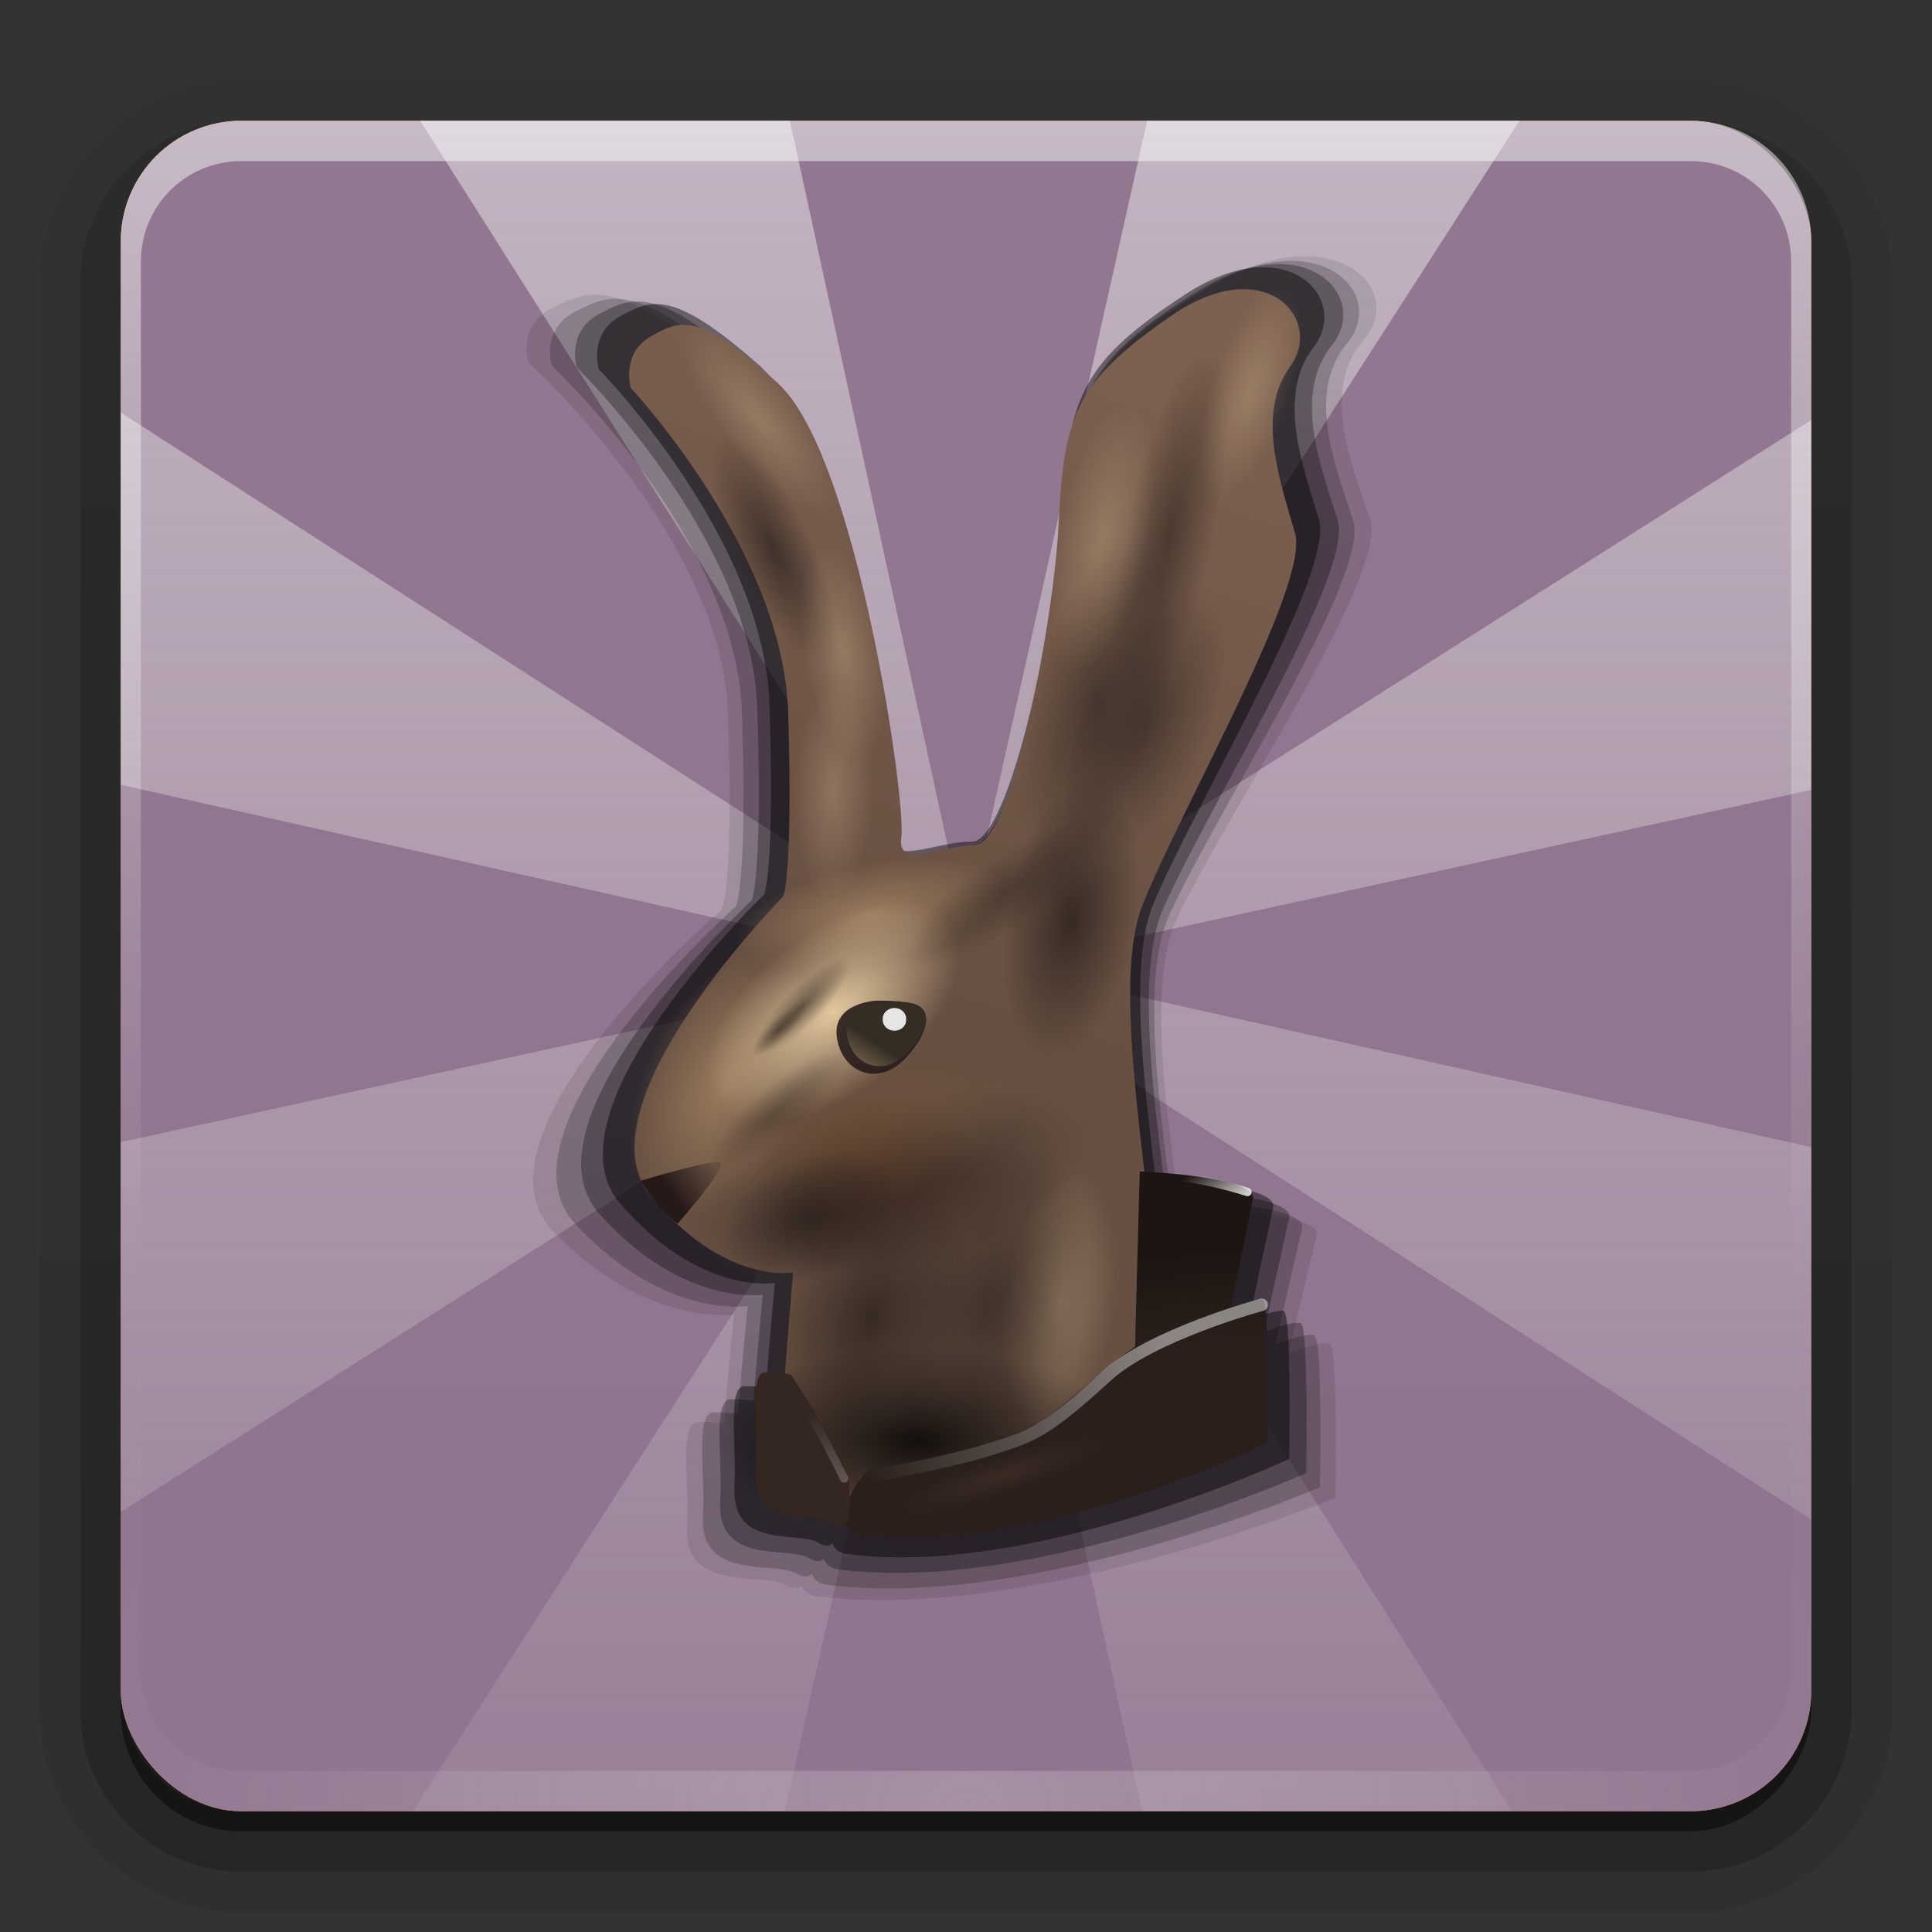 <?xml version="1.0" encoding="UTF-8"?>
<!-- Created with Inkscape (http://www.inkscape.org/) -->
<svg id="svg2408" width="96" height="96" version="1.0" xmlns="http://www.w3.org/2000/svg" xmlns:cc="http://creativecommons.org/ns#" xmlns:dc="http://purl.org/dc/elements/1.1/" xmlns:rdf="http://www.w3.org/1999/02/22-rdf-syntax-ns#" xmlns:xlink="http://www.w3.org/1999/xlink">
 <rect width="100%" height="100%" fill="#333333" stroke="none"/>
 <defs id="defs2410">
  <linearGradient id="linearGradient17119">
   <stop id="stop17121" stop-color="#60473b" offset="0"/>
   <stop id="stop17123" stop-color="#60473b" stop-opacity="0" offset="1"/>
  </linearGradient>
  <linearGradient id="linearGradient17041">
   <stop id="stop17043" stop-color="#43271c" offset="0"/>
   <stop id="stop17045" stop-color="#43271c" stop-opacity="0" offset="1"/>
  </linearGradient>
  <linearGradient id="linearGradient16829">
   <stop id="stop16831" stop-color="#29201b" offset="0"/>
   <stop id="stop16833" stop-color="#29201b" stop-opacity="0" offset="1"/>
  </linearGradient>
  <linearGradient id="linearGradient16785">
   <stop id="stop16787" stop-color="#a68864" offset="0"/>
   <stop id="stop16789" stop-color="#a68864" stop-opacity="0" offset="1"/>
  </linearGradient>
  <linearGradient id="linearGradient16773">
   <stop id="stop16775" stop-color="#ead1a4" offset="0"/>
   <stop id="stop16777" stop-color="#ead1a4" stop-opacity="0" offset="1"/>
  </linearGradient>
  <linearGradient id="ButtonShadow" x1="45.448" x2="45.448" y1="92.54" y2="7.016" gradientTransform="scale(1.006 .994)" gradientUnits="userSpaceOnUse">
   <stop id="stop3750" offset="0"/>
   <stop id="stop3752" stop-opacity=".588" offset="1"/>
  </linearGradient>
  <linearGradient id="linearGradient3737">
   <stop id="stop3739" stop-color="#fefefe" offset="0"/>
   <stop id="stop3741" stop-color="#fefefe" stop-opacity="0" offset="1"/>
  </linearGradient>
  <filter id="filter3174" color-interpolation-filters="sRGB">
   <feGaussianBlur id="feGaussianBlur3176" stdDeviation="1.71"/>
  </filter>
  <linearGradient id="linearGradient3188" x1="36.357" x2="36.357" y1="6" y2="63.893" gradientUnits="userSpaceOnUse" xlink:href="#linearGradient3737"/>
  <radialGradient id="radialGradient3619" cx="48" cy="90.172" r="42" gradientTransform="matrix(1.157 0 0 .996 -7.551 .197)" gradientUnits="userSpaceOnUse" xlink:href="#linearGradient3737"/>
  <linearGradient id="linearGradient4152" x1="48" x2="48" y1="6" y2="109.11" gradientUnits="userSpaceOnUse" xlink:href="#linearGradient3737"/>
  <linearGradient id="linearGradient4206" x1="48" x2="48" y1="90" y2="5.988" gradientUnits="userSpaceOnUse">
   <stop id="stop4086" stop-color="#8f758e" offset="0"/>
   <stop id="stop4088" stop-color="#917790" offset="1"/>
  </linearGradient>
  <linearGradient id="linearGradient4214" x1="48" x2="48" y1="90" y2="5.988" gradientUnits="userSpaceOnUse">
   <stop id="stop4210" stop-color="#f3840c" offset="0"/>
   <stop id="stop4212" stop-color="#f2b80c" offset="1"/>
  </linearGradient>
  <linearGradient id="ButtonShadow-0" x1="45.448" x2="45.448" y1="92.54" y2="7.016" gradientTransform="matrix(1.006 0 0 .994 100 0)" gradientUnits="userSpaceOnUse">
   <stop id="stop3750-8" offset="0"/>
   <stop id="stop3752-5" stop-opacity=".588" offset="1"/>
  </linearGradient>
  <linearGradient id="linearGradient3780" x1="32.251" x2="32.251" y1="6.132" y2="90.239" gradientTransform="matrix(1.024 0 0 1.012 -1.143 -98.071)" gradientUnits="userSpaceOnUse" xlink:href="#ButtonShadow-0"/>
  <linearGradient id="linearGradient3721" x1="32.251" x2="32.251" y1="6.132" y2="90.239" gradientTransform="translate(0,-97)" gradientUnits="userSpaceOnUse" xlink:href="#ButtonShadow-0"/>
  <linearGradient id="linearGradient16769" x1="168.68" x2="174.75" y1="14.697" y2="-2.273" gradientTransform="matrix(2.212 0 0 1.921 -331.2 20.242)" gradientUnits="userSpaceOnUse">
   <stop id="stop16765" stop-color="#675042" offset="0"/>
   <stop id="stop16767" stop-color="#7d6150" offset="1"/>
  </linearGradient>
  <radialGradient id="radialGradient16779" cx="145.8" cy="20.406" r="5.445" gradientTransform="matrix(1 0 0 .452 0 11.187)" gradientUnits="userSpaceOnUse" xlink:href="#linearGradient16773"/>
  <radialGradient id="radialGradient16791" cx="145.8" cy="20.406" r="5.445" gradientTransform="matrix(1 0 0 .452 0 11.187)" gradientUnits="userSpaceOnUse" xlink:href="#linearGradient16785"/>
  <radialGradient id="radialGradient16811" cx="145.8" cy="20.406" r="5.445" gradientTransform="matrix(1 0 0 .452 0 11.187)" gradientUnits="userSpaceOnUse">
   <stop id="stop16807" stop-color="#6f5439" offset="0"/>
   <stop id="stop16809" stop-color="#6f5439" stop-opacity="0" offset="1"/>
  </radialGradient>
  <radialGradient id="radialGradient16823" cx="145.8" cy="20.406" r="5.445" gradientTransform="matrix(1 0 0 .452 0 11.187)" gradientUnits="userSpaceOnUse">
   <stop id="stop16819" stop-color="#44352c" offset="0"/>
   <stop id="stop16821" stop-color="#44352c" stop-opacity="0" offset="1"/>
  </radialGradient>
  <radialGradient id="radialGradient16835" cx="145.8" cy="20.406" r="5.445" gradientTransform="matrix(1 0 0 .452 0 11.187)" gradientUnits="userSpaceOnUse" xlink:href="#linearGradient16829"/>
  <linearGradient id="linearGradient16926" x1="169.47" x2="169.14" y1="16.479" y2="16.909" gradientTransform="matrix(2.212 0 0 1.921 -331.2 20.242)" gradientUnits="userSpaceOnUse">
   <stop id="stop16922" stop-color="#342d23" offset="0"/>
   <stop id="stop16924" stop-color="#645543" offset="1"/>
  </linearGradient>
  <linearGradient id="linearGradient16942" x1="164.78" x2="165.84" y1="20.301" y2="19.638" gradientTransform="matrix(2.212 0 0 1.921 -331.2 20.242)" gradientUnits="userSpaceOnUse">
   <stop id="stop16938" stop-color="#251919" offset="0"/>
   <stop id="stop16940" stop-color="#675242" offset="1"/>
  </linearGradient>
  <radialGradient id="radialGradient17047" cx="164.23" cy="17.062" r="3.261" gradientTransform="matrix(1 0 0 .864 0 2.313)" gradientUnits="userSpaceOnUse" xlink:href="#linearGradient17041"/>
  <linearGradient id="linearGradient17099" x1="175.82" x2="169.21" y1="23.99" y2="27.899" gradientTransform="matrix(2.212 0 0 1.921 -331.2 20.242)" gradientUnits="userSpaceOnUse">
   <stop id="stop17095" stop-color="#fbfbfb" offset="0"/>
   <stop id="stop17097" stop-color="#fbfbfb" stop-opacity="0" offset="1"/>
  </linearGradient>
  <linearGradient id="linearGradient17107" x1="168.45" x2="168.26" y1="28.007" y2="25.974" gradientTransform="matrix(2.212 0 0 1.921 -331.2 20.242)" gradientUnits="userSpaceOnUse">
   <stop id="stop17103" stop-color="#fefefe" offset="0"/>
   <stop id="stop17105" stop-color="#fefefe" stop-opacity="0" offset="1"/>
  </linearGradient>
  <linearGradient id="linearGradient17115" x1="177.28" x2="176.65" y1="20.706" y2="19.729" gradientTransform="matrix(2.212 0 0 1.921 -331.2 20.242)" gradientUnits="userSpaceOnUse">
   <stop id="stop17111" stop-color="#fefefe" offset="0"/>
   <stop id="stop17113" stop-color="#fefefe" stop-opacity="0" offset="1"/>
  </linearGradient>
  <radialGradient id="radialGradient17125" cx="175.09" cy="27.362" r="2.404" gradientTransform="matrix(1 0 0 .179 0 22.468)" gradientUnits="userSpaceOnUse" xlink:href="#linearGradient17119"/>
  <linearGradient id="linearGradient17137" x1="176.2" x2="176.46" y1="21.93" y2="24.252" gradientTransform="matrix(2.212 0 0 1.921 -331.2 20.242)" gradientUnits="userSpaceOnUse">
   <stop id="stop17133" stop-color="#1d1512" offset="0"/>
   <stop id="stop17135" stop-color="#2a1f1a" offset="1"/>
  </linearGradient>
  <radialGradient id="radialGradient17147" cx="172.3" cy="26.814" r="3.049" gradientTransform="matrix(1 0 0 .513 0 13.063)" gradientUnits="userSpaceOnUse">
   <stop id="stop17143" offset="0"/>
   <stop id="stop17145" stop-opacity="0" offset="1"/>
  </radialGradient>
 </defs>
 <g id="layer2" display="none">
  <rect id="rect3745" x="5" y="7" width="86" height="85" rx="6" ry="6" fill="url(#ButtonShadow)" filter="url(#filter3174)" opacity=".9"/>
 </g>
 <g id="g17207">
  <g id="layer4">
   <path id="path3786" transform="scale(1,-1)" d="m12-95.031c-5.511 0-10.031 4.52-10.031 10.031v71c0 5.511 4.52 10.031 10.031 10.031h72c5.511 0 10.031-4.52 10.031-10.031v-71c0-5.511-4.52-10.031-10.031-10.031h-72z" fill="url(#linearGradient3780)" opacity=".08"/>
   <path id="path3778" transform="scale(1,-1)" d="m12-94.031c-4.972 0-9.031 4.06-9.031 9.031v71c0 4.972 4.06 9.031 9.031 9.031h72c4.972 0 9.031-4.06 9.031-9.031v-71c0-4.972-4.06-9.031-9.031-9.031h-72z" fill="url(#linearGradient3780)" opacity=".1"/>
   <path id="path3770" transform="scale(1,-1)" d="m12-93c-4.409 0-8 3.591-8 8v71c0 4.409 3.591 8 8 8h72c4.409 0 8-3.591 8-8v-71c0-4.409-3.591-8-8-8h-72z" fill="url(#linearGradient3780)" opacity=".2"/>
   <rect id="rect3723" transform="scale(1,-1)" x="5" y="-92" width="86" height="85" rx="7" ry="7" fill="url(#linearGradient3780)" opacity=".3"/>
   <rect id="rect3716" transform="scale(1,-1)" x="6" y="-91" width="84" height="84" rx="6" ry="6" fill="url(#linearGradient3721)" opacity=".45"/>
  </g>
  <g id="layer1">
   <rect id="rect2419" x="6" y="6" width="84" height="84" rx="6" ry="6" fill="url(#linearGradient4214)"/>
   <rect id="rect4204" x="6" y="6" width="84" height="84" rx="6" ry="6" fill="url(#linearGradient4206)"/>
   <path id="rect3728" d="m12 6c-3.324 0-6 2.676-6 6v2 68 2c0 0.335 0.041 0.651 0.094 0.969 0.049 0.296 0.097 0.597 0.188 0.875 0.01 0.03 0.021 0.064 0.031 0.094 0.099 0.288 0.235 0.547 0.375 0.812 0.145 0.274 0.316 0.536 0.5 0.781s0.374 0.473 0.594 0.688c0.44 0.428 0.943 0.815 1.5 1.094 0.279 0.14 0.573 0.247 0.875 0.344-0.256-0.1-0.487-0.236-0.719-0.375-0.007-0.004-0.024 0.004-0.031 0-0.032-0.019-0.062-0.043-0.094-0.062-0.12-0.077-0.231-0.164-0.344-0.25-0.106-0.081-0.213-0.161-0.312-0.25-0.178-0.161-0.347-0.345-0.5-0.531-0.108-0.13-0.218-0.265-0.312-0.406-0.025-0.038-0.038-0.086-0.062-0.125-0.065-0.103-0.13-0.205-0.188-0.312-0.101-0.195-0.206-0.416-0.281-0.625-0.008-0.022-0.024-0.041-0.031-0.062-0.032-0.092-0.036-0.187-0.062-0.281-0.03-0.107-0.07-0.203-0.094-0.312-0.073-0.342-0.125-0.698-0.125-1.062v-2-68-2c0-2.782 2.218-5 5-5h2 68 2c2.782 0 5 2.218 5 5v2 68 2c0 0.364-0.052 0.721-0.125 1.062-0.044 0.207-0.088 0.398-0.156 0.594-0.008 0.022-0.023 0.041-0.031 0.062-0.063 0.174-0.138 0.367-0.219 0.531-0.042 0.083-0.079 0.17-0.125 0.25-0.055 0.097-0.127 0.188-0.188 0.281-0.094 0.141-0.205 0.276-0.312 0.406-0.143 0.174-0.303 0.347-0.469 0.5-0.011 0.01-0.02 0.021-0.031 0.031-0.138 0.126-0.285 0.234-0.438 0.344-0.103 0.073-0.204 0.153-0.312 0.219-0.007 0.004-0.024-0.004-0.031 0-0.232 0.139-0.463 0.275-0.719 0.375 0.302-0.097 0.596-0.204 0.875-0.344 0.557-0.279 1.06-0.666 1.5-1.094 0.22-0.214 0.409-0.442 0.594-0.688s0.355-0.508 0.5-0.781c0.14-0.265 0.276-0.525 0.375-0.812 0.01-0.031 0.021-0.063 0.031-0.094 0.09-0.278 0.139-0.579 0.188-0.875 0.052-0.318 0.094-0.634 0.094-0.969v-2-68-2c0-3.324-2.676-6-6-6h-72z" fill="url(#linearGradient3188)" opacity=".5"/>
   <path id="path3615" d="m12 90c-3.324 0-6-2.676-6-6v-2-68-2c0-0.335 0.041-0.651 0.094-0.969 0.049-0.296 0.097-0.597 0.188-0.875 0.01-0.03 0.021-0.064 0.031-0.094 0.099-0.288 0.235-0.547 0.375-0.812 0.145-0.274 0.316-0.536 0.5-0.781s0.374-0.473 0.594-0.688c0.44-0.428 0.943-0.815 1.5-1.094 0.279-0.14 0.573-0.247 0.875-0.344-0.256 0.1-0.487 0.236-0.719 0.375-0.007 0.004-0.024-0.004-0.031 0-0.032 0.019-0.062 0.043-0.094 0.062-0.12 0.077-0.231 0.164-0.344 0.25-0.106 0.081-0.213 0.161-0.312 0.25-0.178 0.161-0.347 0.345-0.5 0.531-0.108 0.13-0.218 0.265-0.312 0.406-0.025 0.038-0.038 0.086-0.062 0.125-0.065 0.103-0.13 0.205-0.188 0.312-0.101 0.195-0.206 0.416-0.281 0.625-0.008 0.022-0.024 0.041-0.031 0.062-0.032 0.092-0.036 0.187-0.062 0.281-0.03 0.107-0.07 0.203-0.094 0.312-0.073 0.342-0.125 0.698-0.125 1.062v2 68 2c0 2.782 2.218 5 5 5h2 68 2c2.782 0 5-2.218 5-5v-2-68-2c0-0.364-0.052-0.721-0.125-1.062-0.044-0.207-0.088-0.398-0.156-0.594-0.008-0.022-0.023-0.041-0.031-0.062-0.063-0.174-0.138-0.367-0.219-0.531-0.042-0.083-0.079-0.17-0.125-0.25-0.055-0.097-0.127-0.188-0.188-0.281-0.094-0.141-0.205-0.276-0.312-0.406-0.143-0.174-0.303-0.347-0.469-0.5-0.011-0.01-0.02-0.021-0.031-0.031-0.138-0.126-0.285-0.234-0.438-0.344-0.103-0.073-0.204-0.153-0.312-0.219-0.007-0.004-0.024 0.004-0.031 0-0.232-0.139-0.463-0.275-0.719-0.375 0.302 0.097 0.596 0.204 0.875 0.344 0.557 0.279 1.06 0.666 1.5 1.094 0.22 0.214 0.409 0.442 0.594 0.688s0.355 0.508 0.5 0.781c0.14 0.265 0.276 0.525 0.375 0.812 0.01 0.031 0.021 0.063 0.031 0.094 0.09 0.278 0.139 0.579 0.188 0.875 0.052 0.318 0.094 0.634 0.094 0.969v2 68 2c0 3.324-2.676 6-6 6h-72z" fill="url(#radialGradient3619)" opacity=".2"/>
   <path id="path4141" d="M 20.875,6 46.656,46.656 6,20.5 6,39 46.219,48 6,56.75 6,75.125 46.656,49.344 20.5,90 39,90 48,49.781 56.75,90 75.125,90 49.344,49.344 90,75.5 90,57 49.781,48 90,39.25 90,20.875 49.344,46.656 75.5,6 57,6 48,46.219 39.25,6 20.875,6 z" fill="url(#linearGradient4152)" opacity=".45"/>
  </g>
  <g id="g17199" transform="matrix(1.267 0 0 1.076 -102.04 -2.93)" opacity=".1">
   <path id="path17201" d="m101.26 19.463s7.581 8.068 7.825 16.137c0.245 8.068-0.245 9.13-0.245 9.13s-10.271 10.404-6.603 14.863c3.668 4.459 7.091 3.822 7.091 3.822s-0.531 5.925-0.489 7.007c0.306 7.909 16.139 4.459 18.34-3.397 0.998-3.561-2.445-16.986-0.489-21.869 1.956-4.883 8.314-15.924 7.581-18.472-0.734-2.548-1.956-5.945-0.245-8.281 1.712-2.336-1.223-5.733-5.869-2.548-4.646 3.185-5.38 4.883-5.624 10.192-0.245 5.308-2.445 16.137-4.157 16.137s-3.913 1.274-3.668-0.425c0.245-1.699-2.201-18.897-6.113-22.506-3.913-3.61-4.891-3.185-6.358-2.336-1.467 0.849-0.978 2.548-0.978 2.548z"/>
   <path id="path17203" d="m126.55 58.4s5.869 0.212 5.624 1.38c-0.245 1.168-1.1 5.414-1.1 5.414s1.223-0.531 1.589-0.425c0.367 0.106 0.245 7.113 0.245 7.113s-11.79 5.784-20.296 4.565c-1.609-0.231-0.011-3.291 0.734-3.291 1.1-4e-6 6.725-1.274 8.314-2.336 1.589-1.062 3.913-3.503 5.747-4.353 1.834-0.849-1.1 0.955-1.1 0.955z"/>
   <path id="path17205" d="m109.22 68.495s2.905 4.283 2.905 5.557c0 1.273 0.116 2.431-0.813 1.852-0.93-0.579-3.951 0.356-3.835-2.663 0.116-1.968-0.349-4.862 0.465-4.862 0.813 0 1.278 0.116 1.278 0.116z"/>
  </g>
  <g id="g17191" transform="matrix(1.206 0 0 1.063 -94.696 -2.512)" opacity=".2">
   <path id="path17193" d="m101.26 19.463s7.581 8.068 7.825 16.137c0.245 8.068-0.245 9.13-0.245 9.13s-10.271 10.404-6.603 14.863c3.668 4.459 7.091 3.822 7.091 3.822s-0.531 5.925-0.489 7.007c0.306 7.909 16.139 4.459 18.34-3.397 0.998-3.561-2.445-16.986-0.489-21.869 1.956-4.883 8.314-15.924 7.581-18.472-0.734-2.548-1.956-5.945-0.245-8.281 1.712-2.336-1.223-5.733-5.869-2.548-4.646 3.185-5.38 4.883-5.624 10.192-0.245 5.308-2.445 16.137-4.157 16.137s-3.913 1.274-3.668-0.425c0.245-1.699-2.201-18.897-6.113-22.506-3.913-3.61-4.891-3.185-6.358-2.336-1.467 0.849-0.978 2.548-0.978 2.548z"/>
   <path id="path17195" d="m126.55 58.4s5.869 0.212 5.624 1.38c-0.245 1.168-1.1 5.414-1.1 5.414s1.223-0.531 1.589-0.425c0.367 0.106 0.245 7.113 0.245 7.113s-11.79 5.784-20.296 4.565c-1.609-0.231-0.011-3.291 0.734-3.291 1.1-4e-6 6.725-1.274 8.314-2.336 1.589-1.062 3.913-3.503 5.747-4.353 1.834-0.849-1.1 0.955-1.1 0.955z"/>
   <path id="path17197" d="m109.22 68.495s2.905 4.283 2.905 5.557c0 1.273 0.116 2.431-0.813 1.852-0.93-0.579-3.951 0.356-3.835-2.663 0.116-1.968-0.349-4.862 0.465-4.862 0.813 0 1.278 0.116 1.278 0.116z"/>
  </g>
  <g id="g17183" transform="matrix(1.145 0 0 1.048 -87.276 -2.135)" opacity=".3">
   <path id="path17185" d="m101.26 19.463s7.581 8.068 7.825 16.137c0.245 8.068-0.245 9.13-0.245 9.13s-10.271 10.404-6.603 14.863c3.668 4.459 7.091 3.822 7.091 3.822s-0.531 5.925-0.489 7.007c0.306 7.909 16.139 4.459 18.34-3.397 0.998-3.561-2.445-16.986-0.489-21.869 1.956-4.883 8.314-15.924 7.581-18.472-0.734-2.548-1.956-5.945-0.245-8.281 1.712-2.336-1.223-5.733-5.869-2.548-4.646 3.185-5.38 4.883-5.624 10.192-0.245 5.308-2.445 16.137-4.157 16.137s-3.913 1.274-3.668-0.425c0.245-1.699-2.201-18.897-6.113-22.506-3.913-3.61-4.891-3.185-6.358-2.336-1.467 0.849-0.978 2.548-0.978 2.548z"/>
   <path id="path17187" d="m126.55 58.4s5.869 0.212 5.624 1.38c-0.245 1.168-1.1 5.414-1.1 5.414s1.223-0.531 1.589-0.425c0.367 0.106 0.245 7.113 0.245 7.113s-11.79 5.784-20.296 4.565c-1.609-0.231-0.011-3.291 0.734-3.291 1.1-4e-6 6.725-1.274 8.314-2.336 1.589-1.062 3.913-3.503 5.747-4.353 1.834-0.849-1.1 0.955-1.1 0.955z"/>
   <path id="path17189" d="m109.22 68.495s2.905 4.283 2.905 5.557c0 1.273 0.116 2.431-0.813 1.852-0.93-0.579-3.951 0.356-3.835-2.663 0.116-1.968-0.349-4.862 0.465-4.862 0.813 0 1.278 0.116 1.278 0.116z"/>
  </g>
  <g id="g17178" transform="matrix(1.084 0 0 1.033 -80.013 -1.759)" opacity=".45">
   <path id="path17168" d="m101.26 19.463s7.581 8.068 7.825 16.137c0.245 8.068-0.245 9.13-0.245 9.13s-10.271 10.404-6.603 14.863c3.668 4.459 7.091 3.822 7.091 3.822s-0.531 5.925-0.489 7.007c0.306 7.909 16.139 4.459 18.34-3.397 0.998-3.561-2.445-16.986-0.489-21.869 1.956-4.883 8.314-15.924 7.581-18.472-0.734-2.548-1.956-5.945-0.245-8.281 1.712-2.336-1.223-5.733-5.869-2.548-4.646 3.185-5.38 4.883-5.624 10.192-0.245 5.308-2.445 16.137-4.157 16.137s-3.913 1.274-3.668-0.425c0.245-1.699-2.201-18.897-6.113-22.506-3.913-3.61-4.891-3.185-6.358-2.336-1.467 0.849-0.978 2.548-0.978 2.548z"/>
   <path id="path17170" d="m126.55 58.4s5.869 0.212 5.624 1.38c-0.245 1.168-1.1 5.414-1.1 5.414s1.223-0.531 1.589-0.425c0.367 0.106 0.245 7.113 0.245 7.113s-11.79 5.784-20.296 4.565c-1.609-0.231-0.011-3.291 0.734-3.291 1.1-4e-6 6.725-1.274 8.314-2.336 1.589-1.062 3.913-3.503 5.747-4.353 1.834-0.849-1.1 0.955-1.1 0.955z"/>
   <path id="path17172" d="m109.22 68.495s2.905 4.283 2.905 5.557c0 1.273 0.116 2.431-0.813 1.852-0.93-0.579-3.951 0.356-3.835-2.663 0.116-1.968-0.349-4.862 0.465-4.862 0.813 0 1.278 0.116 1.278 0.116z"/>
  </g>
  <path id="path16730" d="m31.34 19.275s7.581 8.068 7.825 16.137c0.245 8.068-0.245 9.13-0.245 9.13s-10.271 10.404-6.603 14.863c3.668 4.459 7.091 3.822 7.091 3.822s-0.531 5.925-0.489 7.007c0.306 7.909 16.139 4.459 18.34-3.397 0.998-3.561-2.445-16.986-0.489-21.869 1.956-4.883 8.314-15.924 7.581-18.472-0.734-2.548-1.956-5.945-0.245-8.281 1.712-2.336-1.223-5.733-5.869-2.548-4.646 3.185-5.38 4.883-5.624 10.192-0.245 5.308-2.445 16.137-4.157 16.137-1.712 0-3.913 1.274-3.668-0.425 0.245-1.699-2.201-18.897-6.113-22.506-3.913-3.61-4.891-3.185-6.358-2.336-1.467 0.849-0.978 2.548-0.978 2.548z" fill="url(#linearGradient16769)"/>
  <path id="path17139" transform="matrix(3.261 0 0 3.073 -516.22 -10.806)" d="m175.35 26.814a3.049 1.563 0 1 1-6.098 0 3.049 1.563 0 1 1 6.098 0z" fill="url(#radialGradient17147)" opacity=".824"/>
  <path id="path16948" transform="matrix(.178 -1.167 1.081 .312 4.643 228.44)" d="m151.24 20.406a5.445 2.46 0 1 1-10.89 0 5.445 2.46 0 1 1 10.89 0z" fill="url(#radialGradient16779)" opacity=".299"/>
  <path id="path16900" transform="matrix(1.205 -.303 .471 .961 -142.1 70.007)" d="m151.24 20.406a5.445 2.46 0 1 1-10.89 0 5.445 2.46 0 1 1 10.89 0z" fill="url(#radialGradient16791)" opacity=".769"/>
  <path id="path16849" transform="matrix(.441 -1.463 1.825 .657 -52.491 264.83)" d="m151.24 20.406a5.445 2.46 0 1 1-10.89 0 5.445 2.46 0 1 1 10.89 0z" fill="url(#radialGradient16835)" opacity=".624"/>
  <path id="path16845" transform="matrix(.441 -1.463 1.825 .657 -55.426 264.73)" d="m151.24 20.406a5.445 2.46 0 1 1-10.89 0 5.445 2.46 0 1 1 10.89 0z" fill="url(#radialGradient16835)" opacity=".778"/>
  <path id="path16837" transform="matrix(1.459 -.504 .57 1.598 -178.2 99.574)" d="m151.24 20.406a5.445 2.46 0 1 1-10.89 0 5.445 2.46 0 1 1 10.89 0z" fill="url(#radialGradient16835)" opacity=".57"/>
  <path id="path16825" transform="matrix(1.382 -.431 .54 1.368 -167.1 96.396)" d="m151.24 20.406a5.445 2.46 0 1 1-10.89 0 5.445 2.46 0 1 1 10.89 0z" fill="url(#radialGradient16835)" opacity=".769"/>
  <path id="path16813" transform="matrix(1.382 -.431 .54 1.368 -170.89 94.591)" d="m151.24 20.406a5.445 2.46 0 1 1-10.89 0 5.445 2.46 0 1 1 10.89 0z" fill="url(#radialGradient16823)" opacity=".769"/>
  <path id="path16896" transform="matrix(1.267 -.645 .821 1.258 -159.33 117.49)" d="m151.24 20.406a5.445 2.46 0 1 1-10.89 0 5.445 2.46 0 1 1 10.89 0z" fill="url(#radialGradient16779)" opacity=".769"/>
  <path id="path16801" transform="matrix(1.382 -.431 .54 1.368 -169.67 91.3)" d="m151.24 20.406a5.445 2.46 0 1 1-10.89 0 5.445 2.46 0 1 1 10.89 0z" fill="url(#radialGradient16811)" opacity=".769"/>
  <path id="path16797" transform="matrix(1.382 -.431 .54 1.368 -171.74 89.283)" d="m151.24 20.406a5.445 2.46 0 1 1-10.89 0 5.445 2.46 0 1 1 10.89 0z" fill="url(#radialGradient16791)" opacity=".769"/>
  <path id="path16793" transform="matrix(.517 -1.194 1.55 .529 -70.981 217.07)" d="m151.24 20.406a5.445 2.46 0 1 1-10.89 0 5.445 2.46 0 1 1 10.89 0z" fill="url(#radialGradient16791)" opacity=".769"/>
  <path id="path16781" transform="matrix(1.267 -.645 .821 1.258 -160.67 116.85)" d="m151.24 20.406a5.445 2.46 0 1 1-10.89 0 5.445 2.46 0 1 1 10.89 0z" fill="url(#radialGradient16791)" opacity=".937"/>
  <path id="path16771" transform="matrix(1.116 -.756 .723 1.474 -136.06 130.44)" d="m151.24 20.406a5.445 2.46 0 1 1-10.89 0 5.445 2.46 0 1 1 10.89 0z" fill="url(#radialGradient16779)" opacity=".932"/>
  <path id="path16732" d="m31.838 58.673s3.642-1.125 3.962-0.883c0.319 0.242-2.134 3.022-2.134 3.022s-0.728-0.584-1.168-1.172c-0.44-0.588-0.66-0.967-0.66-0.967z" fill="url(#linearGradient16942)"/>
  <path id="path16734" d="m43.554 49.724s-2.207 0.081-1.971 1.816c0.235 1.734 2.06 2.547 3.472 0.976 1.412-1.572 1.059-2.493 0.294-2.656-0.765-0.163-1.795-0.136-1.795-0.136z" fill="#251919" opacity=".878"/>
  <path id="path16736" d="m43.83 49.798s-1.959 0.071-1.75 1.593c0.209 1.521 1.829 2.234 3.083 0.856 1.254-1.379 0.94-2.187 0.261-2.329-0.679-0.143-1.594-0.119-1.594-0.119z" fill="url(#linearGradient16926)"/>
  <path id="path16740" transform="matrix(2.212 0 0 1.921 -331.59 20.371)" d="m170.26 15.763a0.263 0.276 0 1 1-0.525 0 0.263 0.276 0 1 1 0.525 0z" fill="#fefefe" opacity=".882"/>
  <path id="path17039" transform="matrix(1.837 0 0 1.563 -258.26 32.026)" d="m167.49 17.062a3.261 2.819 0 1 1-6.523 0 3.261 2.819 0 1 1 6.523 0z" fill="url(#radialGradient17047)" opacity=".471"/>
  <path id="path16841" transform="matrix(.436 -1.31 1.803 .588 -57.08 244.48)" d="m151.24 20.406a5.445 2.46 0 1 1-10.89 0 5.445 2.46 0 1 1 10.89 0z" fill="url(#radialGradient16835)" opacity=".778"/>
  <path id="path16853" transform="matrix(.425 -1.272 1.761 .571 -46.889 228.54)" d="m151.24 20.406a5.445 2.46 0 1 1-10.89 0 5.445 2.46 0 1 1 10.89 0z" fill="url(#radialGradient16835)" opacity=".701"/>
  <path id="path16857" transform="matrix(.298 -1.262 1.235 .567 -15.432 218.16)" d="m151.24 20.406a5.445 2.46 0 1 1-10.89 0 5.445 2.46 0 1 1 10.89 0z" fill="url(#radialGradient16835)" opacity=".805"/>
  <path id="path16861" transform="matrix(.568 -1.19 1.089 .759 -49.824 198.44)" d="m151.24 20.406a5.445 2.46 0 1 1-10.89 0 5.445 2.46 0 1 1 10.89 0z" fill="url(#radialGradient16835)" opacity=".715"/>
  <path id="path16865" transform="matrix(.568 -1.19 1.089 .759 -48.113 193.99)" d="m151.24 20.406a5.445 2.46 0 1 1-10.89 0 5.445 2.46 0 1 1 10.89 0z" fill="url(#radialGradient16835)" opacity=".57"/>
  <path id="path16869" transform="matrix(.516 -1.208 1.121 .723 -38.859 193.81)" d="m151.24 20.406a5.445 2.46 0 1 1-10.89 0 5.445 2.46 0 1 1 10.89 0z" fill="url(#radialGradient16835)" opacity=".57"/>
  <path id="path16873" transform="matrix(.516 -1.453 1.121 .87 -43.627 228.92)" d="m151.24 20.406a5.445 2.46 0 1 1-10.89 0 5.445 2.46 0 1 1 10.89 0z" fill="url(#radialGradient16835)" opacity=".57"/>
  <path id="path16904" transform="matrix(1.017 -.14 .265 .602 -108.25 51.808)" d="m151.24 20.406a5.445 2.46 0 1 1-10.89 0 5.445 2.46 0 1 1 10.89 0z" fill="url(#radialGradient16835)" opacity=".452"/>
  <path id="path16908" transform="matrix(.842 -.615 .543 .525 -83.895 123.33)" d="m151.24 20.406a5.445 2.46 0 1 1-10.89 0 5.445 2.46 0 1 1 10.89 0z" fill="url(#radialGradient16835)" opacity=".452"/>
  <path id="path16912" transform="matrix(.699 -.193 .26 .339 -65.022 70.044)" d="m151.24 20.406a5.445 2.46 0 1 1-10.89 0 5.445 2.46 0 1 1 10.89 0z" fill="url(#radialGradient16835)" opacity=".584"/>
  <path id="path16916" transform="matrix(.404 -.447 .41 .119 -27.419 112.77)" d="m151.24 20.406a5.445 2.46 0 1 1-10.89 0 5.445 2.46 0 1 1 10.89 0z" fill="url(#radialGradient16835)" opacity=".584"/>
  <path id="path16944" transform="matrix(.178 -1.167 1.081 .312 6.722 227.91)" d="m151.24 20.406a5.445 2.46 0 1 1-10.89 0 5.445 2.46 0 1 1 10.89 0z" fill="url(#radialGradient16779)" opacity=".317"/>
  <path id="path16952" transform="matrix(.497 -.406 .321 .346 -36.047 96.423)" d="m151.24 20.406a5.445 2.46 0 1 1-10.89 0 5.445 2.46 0 1 1 10.89 0z" fill="url(#radialGradient16835)" opacity=".452"/>
  <path id="path16956" transform="matrix(-.386 -1.028 .952 .219 75.264 172.73)" d="m151.24 20.406a5.445 2.46 0 1 1-10.89 0 5.445 2.46 0 1 1 10.89 0z" fill="url(#radialGradient16835)" opacity=".697"/>
  <path id="path16960" transform="matrix(.013 -1.082 .821 .472 21.512 180.22)" d="m151.24 20.406a5.445 2.46 0 1 1-10.89 0 5.445 2.46 0 1 1 10.89 0z" fill="url(#radialGradient16835)" opacity=".697"/>
  <path id="path16964" transform="matrix(.231 -.244 .234 .065 .301 85.354)" d="m151.24 20.406a5.445 2.46 0 1 1-10.89 0 5.445 2.46 0 1 1 10.89 0z" fill="url(#radialGradient16835)" opacity=".584"/>
  <path id="path16968" transform="matrix(.292 -.36 .296 .095 -7.08 101.76)" d="m151.24 20.406a5.445 2.46 0 1 1-10.89 0 5.445 2.46 0 1 1 10.89 0z" fill="url(#radialGradient16835)" opacity=".733"/>
  <path id="path16972" transform="matrix(.567 -.544 .576 .144 -55.824 131.56)" d="m151.24 20.406a5.445 2.46 0 1 1-10.89 0 5.445 2.46 0 1 1 10.89 0z" fill="url(#radialGradient16835)" opacity=".376"/>
  <path id="path16976" transform="matrix(-.229 -.955 .712 -.547 60.743 182.81)" d="m151.24 20.406a5.445 2.46 0 1 1-10.89 0 5.445 2.46 0 1 1 10.89 0z" fill="url(#radialGradient16779)" opacity=".29"/>
  <path id="path16980" transform="matrix(-.229 -.955 .712 -.547 61.476 189.08)" d="m151.24 20.406a5.445 2.46 0 1 1-10.89 0 5.445 2.46 0 1 1 10.89 0z" fill="url(#radialGradient16779)" opacity=".262"/>
  <path id="path16984" transform="matrix(-.04 -.975 .808 -.435 30.749 190.31)" d="m151.24 20.406a5.445 2.46 0 1 1-10.89 0 5.445 2.46 0 1 1 10.89 0z" fill="url(#radialGradient16779)" opacity=".262"/>
  <path id="path16988" transform="matrix(-.539 -.855 .497 -.704 108.26 163.23)" d="m151.24 20.406a5.445 2.46 0 1 1-10.89 0 5.445 2.46 0 1 1 10.89 0z" fill="url(#radialGradient16779)" opacity=".262"/>
  <path id="path16992" transform="matrix(-.677 -.778 .374 -.759 128.78 149.68)" d="m151.24 20.406a5.445 2.46 0 1 1-10.89 0 5.445 2.46 0 1 1 10.89 0z" fill="url(#radialGradient16779)" opacity=".262"/>
  <path id="path16996" transform="matrix(-.539 -.975 .977 .109 94.042 162.48)" d="m151.24 20.406a5.445 2.46 0 1 1-10.89 0 5.445 2.46 0 1 1 10.89 0z" fill="url(#radialGradient16835)" opacity=".471"/>
  <path id="path17000" transform="matrix(.451 -1.696 .674 1.049 -21.41 252.53)" d="m151.24 20.406a5.445 2.46 0 1 1-10.89 0 5.445 2.46 0 1 1 10.89 0z" fill="url(#radialGradient16835)" opacity=".57"/>
  <path id="path17004" transform="matrix(-.046 -1.213 .932 -.541 48.735 216.32)" d="m151.24 20.406a5.445 2.46 0 1 1-10.89 0 5.445 2.46 0 1 1 10.89 0z" fill="url(#radialGradient16779)" opacity=".262"/>
  <path id="path17008" transform="matrix(.155 -1.207 1.012 -.42 11.511 211.36)" d="m151.24 20.406a5.445 2.46 0 1 1-10.89 0 5.445 2.46 0 1 1 10.89 0z" fill="url(#radialGradient16779)" opacity=".262"/>
  <path id="path17012" transform="matrix(.608 -.929 1.015 -.048 -51.682 155.34)" d="m151.24 20.406a5.445 2.46 0 1 1-10.89 0 5.445 2.46 0 1 1 10.89 0z" fill="url(#radialGradient16779)" opacity=".262"/>
  <path id="path17016" transform="matrix(.231 -.959 .897 -.278 10.125 164.97)" d="m151.24 20.406a5.445 2.46 0 1 1-10.89 0 5.445 2.46 0 1 1 10.89 0z" fill="url(#radialGradient16779)" opacity=".262"/>
  <path id="path17049" transform="matrix(1.05 0 0 2.165 -122 27.691)" d="m167.49 17.062a3.261 2.819 0 1 1-6.523 0 3.261 2.819 0 1 1 6.523 0z" fill="url(#radialGradient17047)" opacity=".471"/>
  <path id="path17053" transform="matrix(.177 -.422 .731 .189 .072 112.01)" d="m151.24 20.406a5.445 2.46 0 1 1-10.89 0 5.445 2.46 0 1 1 10.89 0z" fill="url(#radialGradient16835)" opacity=".439"/>
  <path id="path17061" transform="matrix(.697 -.461 .938 .869 -80.456 109.98)" d="m151.24 20.406a5.445 2.46 0 1 1-10.89 0 5.445 2.46 0 1 1 10.89 0z" fill="url(#radialGradient16835)" opacity=".778"/>
  <path id="path17065" d="m56.633 58.212s5.869 0.212 5.624 1.38c-0.245 1.168-1.1 5.414-1.1 5.414s1.223-0.531 1.589-0.425c0.367 0.106 0.245 7.113 0.245 7.113s-11.79 5.784-20.296 4.565c-1.609-0.231-0.011-3.291 0.734-3.291 1.1-4e-6 6.725-1.274 8.314-2.336 1.589-1.062 3.913-3.503 5.747-4.353 1.834-0.849-1.1 0.955-1.1 0.955z" fill="url(#linearGradient17137)"/>
  <path id="path17067" d="m39.3 68.307s2.905 4.283 2.905 5.557c0 1.273 0.116 2.431-0.813 1.852-0.93-0.579-3.951 0.356-3.835-2.663 0.116-1.968-0.349-4.862 0.465-4.862 0.813 0 1.278 0.116 1.278 0.116z" fill="#342721"/>
  <path id="path17087" d="m62.694 64.833s-5.455 1.478-7.695 3.528c-3.199 2.928-3.784 3.016-6.009 3.716-1.735 0.546-5.663 1.276-5.663 1.276" fill="none" opacity=".471" stroke="url(#linearGradient17099)" stroke-linecap="round" stroke-width=".618"/>
  <path id="path17089" d="m41.945 73.466s-1.47-3.003-1.988-3.678" fill="none" opacity=".249" stroke="url(#linearGradient17107)" stroke-linecap="round" stroke-width=".412"/>
  <path id="path17091" d="m61.986 59.23s-2.504-0.817-4.473-0.845" fill="none" opacity=".828" stroke="url(#linearGradient17115)" stroke-linecap="round" stroke-width=".412"/>
  <path id="path17117" transform="matrix(2.299 -.742 .819 2.083 -375.11 146.22)" d="m177.5 27.362a2.404 0.43 0 1 1-4.808 0 2.404 0.43 0 1 1 4.808 0z" fill="url(#radialGradient17125)" opacity=".294"/>
  <path id="path17127" transform="matrix(.653 .744 -.835 .567 -51.154 -72.883)" d="m177.5 27.362a2.404 0.43 0 1 1-4.808 0 2.404 0.43 0 1 1 4.808 0z" fill="url(#radialGradient17125)" opacity=".493"/>
 </g>
</svg>
